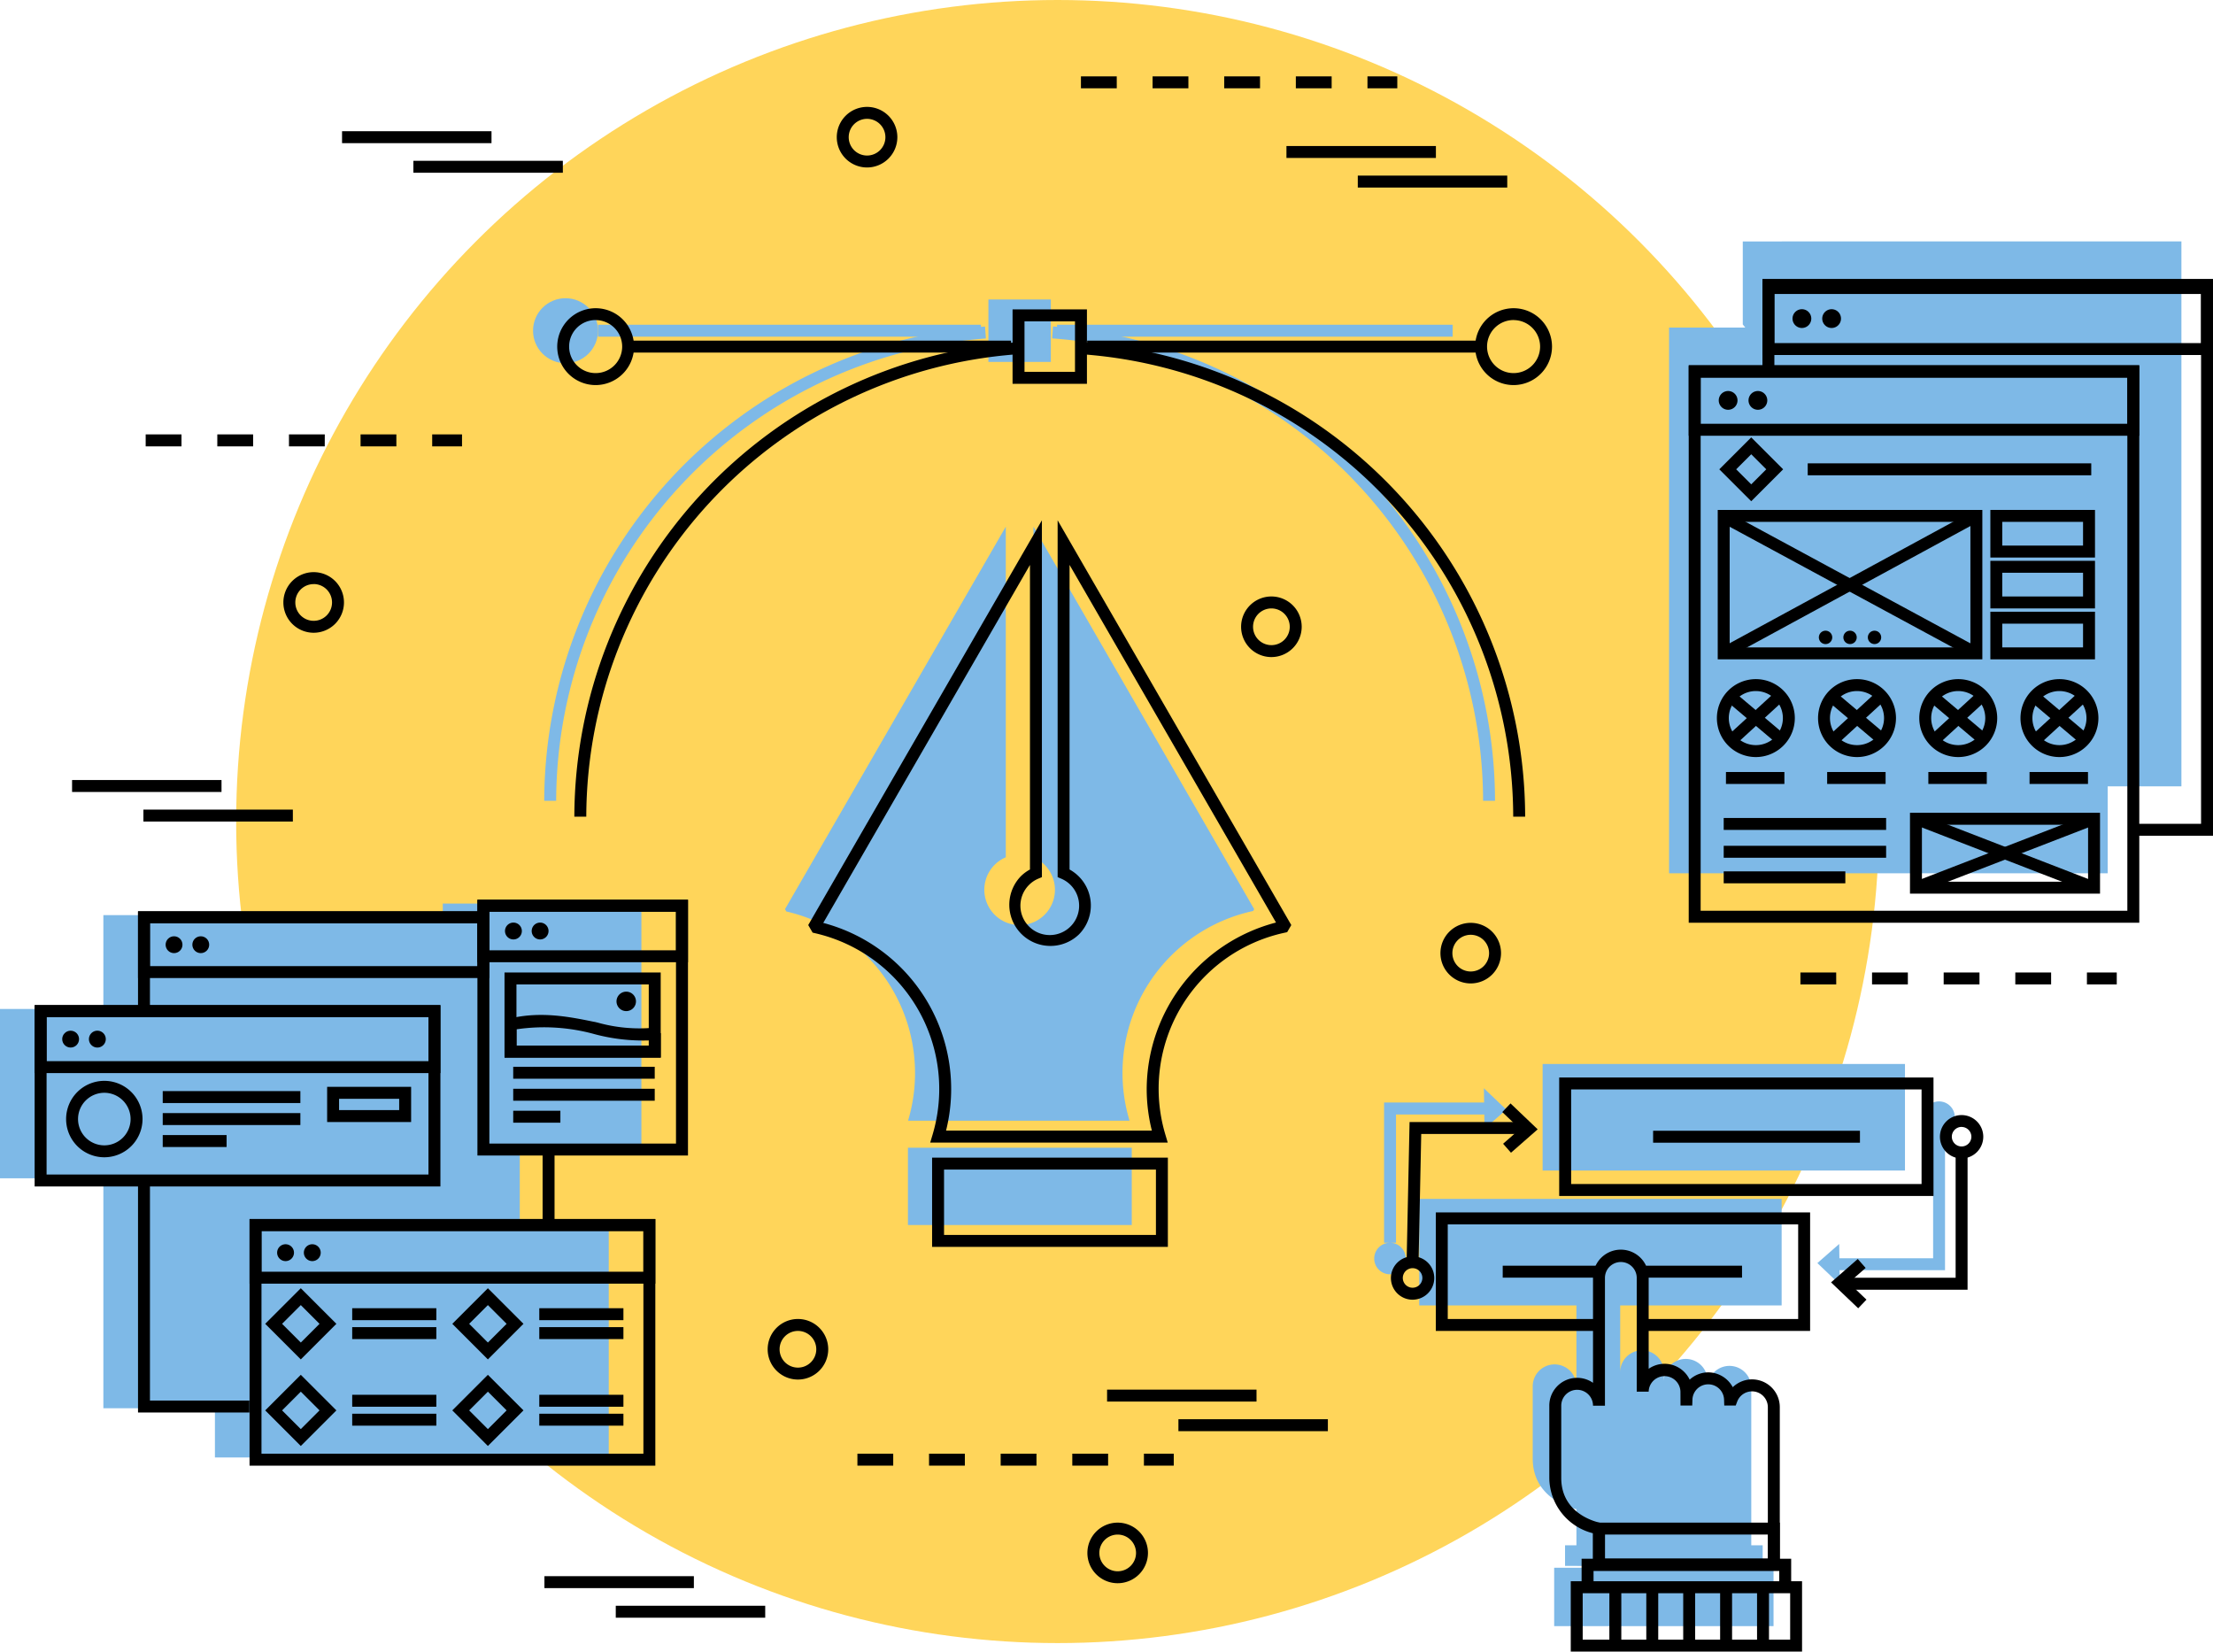 <svg xmlns="http://www.w3.org/2000/svg" width="224.613" height="167.609" viewBox="0 0 224.613 167.609">
  <g id="Grupo_880820" data-name="Grupo 880820" transform="translate(-996.031 -2229.108)">
    <g id="Grupo_879920" data-name="Grupo 879920" transform="translate(1020 2229.108)">
      <circle id="Elipse_5200" data-name="Elipse 5200" cx="83.373" cy="83.373" r="83.373" fill="#ffd55a"/>
    </g>
    <g id="Grupo_880329" data-name="Grupo 880329" transform="translate(1050.133 2259.372)">
      <g id="Grupo_880321" data-name="Grupo 880321" transform="translate(53.185 2.691)">
        <rect id="Rectángulo_296860" data-name="Rectángulo 296860" width="40.152" height="1.212" fill="#7eb9e7"/>
      </g>
      <g id="Grupo_880322" data-name="Grupo 880322" transform="translate(6.594 2.691)">
        <rect id="Rectángulo_296861" data-name="Rectángulo 296861" width="38.866" height="1.212" fill="#7eb9e7"/>
      </g>
      <g id="Grupo_880323" data-name="Grupo 880323" transform="translate(52.688 2.867)">
        <path id="Trazado_605095" data-name="Trazado 605095" d="M147.94,321.75h-1.212a47.161,47.161,0,0,0-43.739-46.926l.084-1.209A48.379,48.379,0,0,1,147.94,321.75Z" transform="translate(-102.989 -273.615)" fill="#7eb9e7"/>
      </g>
      <g id="Grupo_880324" data-name="Grupo 880324" transform="translate(1.135 2.876)">
        <path id="Trazado_605096" data-name="Trazado 605096" d="M61.653,321.749H60.441a48.4,48.4,0,0,1,44.741-48.127l.087,1.209A47.184,47.184,0,0,0,61.653,321.749Z" transform="translate(-60.441 -273.622)" fill="#7eb9e7"/>
      </g>
      <g id="Grupo_880325" data-name="Grupo 880325">
        <circle id="Elipse_5202" data-name="Elipse 5202" cx="3.297" cy="3.297" r="3.297" fill="#7eb9e7"/>
      </g>
      <g id="Grupo_880326" data-name="Grupo 880326" transform="translate(38.051 86.211)">
        <rect id="Rectángulo_296862" data-name="Rectángulo 296862" width="22.718" height="7.844" fill="#7eb9e7"/>
      </g>
      <g id="Grupo_880327" data-name="Grupo 880327" transform="translate(25.573 23.184)">
        <path id="Trazado_605097" data-name="Trazado 605097" d="M105.828,290.383v33.552a3.584,3.584,0,1,1-2.807,0V290.383L80.61,329.2l.138.236A16.825,16.825,0,0,1,93.1,350.667h22.48a16.81,16.81,0,0,1,12.545-21.281l.108-.187Z" transform="translate(-80.61 -290.383)" fill="#7eb9e7"/>
      </g>
      <g id="Grupo_880328" data-name="Grupo 880328" transform="translate(46.219 0.129)">
        <rect id="Rectángulo_296863" data-name="Rectángulo 296863" width="6.336" height="6.336" fill="#7eb9e7"/>
      </g>
    </g>
    <g id="Grupo_880330" data-name="Grupo 880330" transform="translate(1165.436 2253.609)">
      <path id="Trazado_605098" data-name="Trazado 605098" d="M162.148,266.493v8.423l.254.321h-7.736v55.377h44.52v-8.824h7.482v-55.3Z" transform="translate(-154.666 -266.493)" fill="#7eb9e7"/>
    </g>
    <g id="Grupo_880336" data-name="Grupo 880336" transform="translate(1135.518 2337.084)">
      <g id="Grupo_880331" data-name="Grupo 880331" transform="translate(4.561 13.694)">
        <path id="Trazado_605099" data-name="Trazado 605099" d="M133.738,357.5h15.955V365.7a2.218,2.218,0,1,0-4.436,0v7.339c0,4.3,4.436,5.136,4.436,5.136v3.666h-1.156v2.09l20.059.036v-2.126h-1.157V365.855a2.213,2.213,0,0,0-4.286-.783H163a2.212,2.212,0,0,0-4.422,0h-.007v-.8a2.218,2.218,0,0,0-4.436,0V357.5h16.386V346.688H133.738Z" transform="translate(-133.738 -346.688)" fill="#7eb9e7"/>
      </g>
      <g id="Grupo_880332" data-name="Grupo 880332" transform="translate(18.257 51.125)">
        <rect id="Rectángulo_296864" data-name="Rectángulo 296864" width="22.264" height="5.925" fill="#7eb9e7"/>
      </g>
      <g id="Grupo_880333" data-name="Grupo 880333" transform="translate(17.084)">
        <rect id="Rectángulo_296865" data-name="Rectángulo 296865" width="36.778" height="10.814" fill="#7eb9e7"/>
      </g>
      <g id="Grupo_880334" data-name="Grupo 880334" transform="translate(44.967 3.809)">
        <path id="Trazado_605100" data-name="Trazado 605100" d="M181.038,340.127a1.6,1.6,0,1,0-2.2,1.476v12.836h-9.511l-.022-1.452-2.215,1.94,2.278,2.172-.022-1.449h10.7V341.6A1.6,1.6,0,0,0,181.038,340.127Z" transform="translate(-167.086 -338.53)" fill="#7eb9e7"/>
      </g>
      <g id="Grupo_880335" data-name="Grupo 880335" transform="translate(0 2.463)">
        <path id="Trazado_605101" data-name="Trazado 605101" d="M131.572,353.1h.606V340.081h8.959l.023,1.45,2.214-1.94-2.278-2.172.023,1.45H130.966V353.1h.6a1.6,1.6,0,1,0,1.6,1.6A1.6,1.6,0,0,0,131.571,353.1Z" transform="translate(-129.974 -337.419)" fill="#7eb9e7"/>
      </g>
    </g>
    <g id="Grupo_880337" data-name="Grupo 880337" transform="translate(996.031 2320.803)">
      <path id="Trazado_605102" data-name="Trazado 605102" d="M59.794,321.948v1.175H25.344v9.521H14.853v17.19H25.344v23.33H36.667v5H76.639V354.351H67.608v-7.659H79.953V321.948Z" transform="translate(-14.853 -321.948)" fill="#7eb9e7"/>
    </g>
    <g id="Grupo_880476" data-name="Grupo 880476" transform="translate(999.547 2257.416)">
      <g id="Grupo_880347" data-name="Grupo 880347" transform="translate(53.038 2.964)">
        <g id="Grupo_880338" data-name="Grupo 880338" transform="translate(53.79 3.297)">
          <rect id="Rectángulo_296866" data-name="Rectángulo 296866" width="40.152" height="1.212"/>
        </g>
        <g id="Grupo_880339" data-name="Grupo 880339" transform="translate(7.2 3.297)">
          <rect id="Rectángulo_296867" data-name="Rectángulo 296867" width="38.866" height="1.212"/>
        </g>
        <g id="Grupo_880340" data-name="Grupo 880340" transform="translate(53.294 3.473)">
          <path id="Trazado_605103" data-name="Trazado 605103" d="M150.463,323.082h-1.212a47.162,47.162,0,0,0-43.739-46.927l.084-1.209A48.379,48.379,0,0,1,150.463,323.082Z" transform="translate(-105.512 -274.946)"/>
        </g>
        <g id="Grupo_880341" data-name="Grupo 880341" transform="translate(1.74 3.481)">
          <path id="Trazado_605104" data-name="Trazado 605104" d="M64.175,323.081H62.963a48.4,48.4,0,0,1,44.743-48.128l.086,1.209A47.185,47.185,0,0,0,64.175,323.081Z" transform="translate(-62.963 -274.953)"/>
        </g>
        <g id="Grupo_880342" data-name="Grupo 880342">
          <path id="Trazado_605105" data-name="Trazado 605105" d="M65.43,279.887a3.9,3.9,0,1,1,3.9-3.9A3.908,3.908,0,0,1,65.43,279.887Zm0-6.6a2.692,2.692,0,1,0,2.692,2.691A2.694,2.694,0,0,0,65.43,273.292Z" transform="translate(-61.527 -272.08)"/>
        </g>
        <g id="Grupo_880343" data-name="Grupo 880343" transform="translate(93.167)">
          <path id="Trazado_605106" data-name="Trazado 605106" d="M142.324,279.887a3.9,3.9,0,1,1,3.9-3.9A3.909,3.909,0,0,1,142.324,279.887Zm0-6.6a2.692,2.692,0,1,0,2.691,2.691A2.695,2.695,0,0,0,142.324,273.292Z" transform="translate(-138.42 -272.08)"/>
        </g>
        <g id="Grupo_880344" data-name="Grupo 880344" transform="translate(38.051 86.21)">
          <path id="Trazado_605107" data-name="Trazado 605107" d="M116.861,352.287H92.931v-9.056h23.93Zm-22.718-1.212h21.507v-6.633H94.143Z" transform="translate(-92.931 -343.231)"/>
        </g>
        <g id="Grupo_880345" data-name="Grupo 880345" transform="translate(25.479 21.53)">
          <path id="Trazado_605108" data-name="Trazado 605108" d="M119.043,353H94.936l.233-.779a16.219,16.219,0,0,0-11.912-20.467L83,331.693l-.445-.767,23.717-41.077v36.213l-.368.156a2.9,2.9,0,0,0-.928.623,2.98,2.98,0,1,0,3.259-.623l-.367-.158V289.849l23.716,41.077-.419.721-.262.057a16.2,16.2,0,0,0-12.092,20.514Zm-22.5-1.212h20.891a17.346,17.346,0,0,1-.526-4.219,17.548,17.548,0,0,1,13.125-16.9l-20.954-36.294v30.912a4.169,4.169,0,0,1,.941,6.6,4.173,4.173,0,0,1-5.9-5.9,4.034,4.034,0,0,1,.941-.7v-30.91L84.08,330.707a17.432,17.432,0,0,1,12.463,21.08Z" transform="translate(-82.555 -289.849)"/>
        </g>
        <g id="Grupo_880346" data-name="Grupo 880346" transform="translate(46.218 0.128)">
          <path id="Trazado_605109" data-name="Trazado 605109" d="M107.221,279.735H99.672v-7.549h7.549Zm-6.337-1.212h5.125V273.4h-5.125Z" transform="translate(-99.672 -272.186)"/>
        </g>
      </g>
      <g id="Grupo_880348" data-name="Grupo 880348" transform="translate(175.366)">
        <path id="Trazado_605110" data-name="Trazado 605110" d="M208.219,326.142h-8.088v-1.212h6.876V270.845H163.7v7.818h-1.212v-9.029h45.732Z" transform="translate(-162.487 -269.634)"/>
      </g>
      <g id="Grupo_880349" data-name="Grupo 880349" transform="translate(175.366 0.321)">
        <path id="Trazado_605111" data-name="Trazado 605111" d="M208.218,277.3H162.487V269.9h45.731Zm-44.52-1.212h43.308v-4.982H163.7Z" transform="translate(-162.487 -269.899)"/>
      </g>
      <g id="Grupo_880350" data-name="Grupo 880350" transform="translate(167.884 8.823)">
        <path id="Trazado_605112" data-name="Trazado 605112" d="M202.043,333.425H156.312V276.916h45.731Zm-44.52-1.212h43.308V278.128H157.524Z" transform="translate(-156.312 -276.916)"/>
      </g>
      <g id="Grupo_880351" data-name="Grupo 880351" transform="translate(167.884 8.745)">
        <path id="Trazado_605113" data-name="Trazado 605113" d="M202.043,284.017H156.312v-7.166h45.731Zm-44.52-1.212h43.308v-4.742H157.524Z" transform="translate(-156.312 -276.851)"/>
      </g>
      <g id="Grupo_880352" data-name="Grupo 880352" transform="translate(170.829 23.441)">
        <path id="Trazado_605114" data-name="Trazado 605114" d="M185.6,304.143H158.743V288.98H185.6Zm-25.646-1.212h24.434V290.192H159.955Z" transform="translate(-158.743 -288.98)"/>
      </g>
      <g id="Grupo_880353" data-name="Grupo 880353" transform="translate(198.5 23.441)">
        <path id="Trazado_605115" data-name="Trazado 605115" d="M192.2,293.811H181.58V288.98H192.2Zm-9.413-1.212h8.2v-2.408h-8.2Z" transform="translate(-181.58 -288.98)"/>
      </g>
      <g id="Grupo_880354" data-name="Grupo 880354" transform="translate(170.931 11.374)">
        <path id="Trazado_605116" data-name="Trazado 605116" d="M160.732,279.973a.952.952,0,1,1-.952-.952A.952.952,0,0,1,160.732,279.973Z" transform="translate(-158.827 -279.021)"/>
      </g>
      <g id="Grupo_880355" data-name="Grupo 880355" transform="translate(173.953 11.374)">
        <path id="Trazado_605117" data-name="Trazado 605117" d="M163.226,279.973a.952.952,0,1,1-.952-.952A.952.952,0,0,1,163.226,279.973Z" transform="translate(-161.321 -279.021)"/>
      </g>
      <g id="Grupo_880356" data-name="Grupo 880356" transform="translate(179.962 18.714)">
        <rect id="Rectángulo_296868" data-name="Rectángulo 296868" width="28.778" height="1.212"/>
      </g>
      <g id="Grupo_880357" data-name="Grupo 880357" transform="translate(170.989 16.08)">
        <path id="Trazado_605118" data-name="Trazado 605118" d="M162.115,289.384l-3.24-3.239,3.24-3.24,3.239,3.24Zm-1.527-3.239,1.527,1.526,1.525-1.526-1.525-1.527Z" transform="translate(-158.875 -282.905)"/>
      </g>
      <g id="Grupo_880361" data-name="Grupo 880361" transform="translate(181.094 35.697)">
        <g id="Grupo_880358" data-name="Grupo 880358">
          <path id="Trazado_605119" data-name="Trazado 605119" d="M168.572,299.774a.679.679,0,1,1-.679-.678A.678.678,0,0,1,168.572,299.774Z" transform="translate(-167.215 -299.095)"/>
        </g>
        <g id="Grupo_880359" data-name="Grupo 880359" transform="translate(2.485 0)">
          <circle id="Elipse_5203" data-name="Elipse 5203" cx="0.679" cy="0.679" r="0.679"/>
        </g>
        <g id="Grupo_880360" data-name="Grupo 880360" transform="translate(4.969 0)">
          <circle id="Elipse_5204" data-name="Elipse 5204" cx="0.679" cy="0.679" r="0.679"/>
        </g>
      </g>
      <g id="Grupo_880362" data-name="Grupo 880362" transform="translate(171.435 54.703)">
        <rect id="Rectángulo_296869" data-name="Rectángulo 296869" width="16.485" height="1.212"/>
      </g>
      <g id="Grupo_880363" data-name="Grupo 880363" transform="translate(171.435 57.527)">
        <rect id="Rectángulo_296870" data-name="Rectángulo 296870" width="16.485" height="1.212"/>
      </g>
      <g id="Grupo_880364" data-name="Grupo 880364" transform="translate(171.435 60.121)">
        <rect id="Rectángulo_296871" data-name="Rectángulo 296871" width="12.345" height="1.212"/>
      </g>
      <g id="Grupo_880365" data-name="Grupo 880365" transform="translate(190.342 54.178)">
        <path id="Trazado_605120" data-name="Trazado 605120" d="M194.135,322.553H174.847v-8.205h19.288Zm-18.077-1.212h16.865V315.56H176.059Z" transform="translate(-174.847 -314.348)"/>
      </g>
      <g id="Grupo_880366" data-name="Grupo 880366" transform="translate(178.419 3.072)">
        <path id="Trazado_605121" data-name="Trazado 605121" d="M166.912,273.121a.952.952,0,1,1-.952-.952A.952.952,0,0,1,166.912,273.121Z" transform="translate(-165.007 -272.169)"/>
      </g>
      <g id="Grupo_880367" data-name="Grupo 880367" transform="translate(181.44 3.072)">
        <path id="Trazado_605122" data-name="Trazado 605122" d="M169.4,273.121a.952.952,0,1,1-.952-.952A.952.952,0,0,1,169.4,273.121Z" transform="translate(-167.5 -272.169)"/>
      </g>
      <g id="Grupo_880368" data-name="Grupo 880368" transform="translate(171.147 23.601)">
        <rect id="Rectángulo_296872" data-name="Rectángulo 296872" width="1.211" height="29.153" transform="translate(0 1.065) rotate(-61.604)"/>
      </g>
      <g id="Grupo_880369" data-name="Grupo 880369" transform="translate(171.141 23.521)">
        <rect id="Rectángulo_296873" data-name="Rectángulo 296873" width="29.195" height="1.212" transform="translate(0 13.937) rotate(-28.515)"/>
      </g>
      <g id="Grupo_880376" data-name="Grupo 880376" transform="translate(170.741 40.611)">
        <g id="Grupo_880372" data-name="Grupo 880372">
          <g id="Grupo_880370" data-name="Grupo 880370">
            <path id="Trazado_605123" data-name="Trazado 605123" d="M162.626,311.062a3.955,3.955,0,1,1,3.956-3.955A3.96,3.96,0,0,1,162.626,311.062Zm0-6.7a2.744,2.744,0,1,0,2.744,2.744A2.747,2.747,0,0,0,162.626,304.363Z" transform="translate(-158.67 -303.151)"/>
          </g>
          <g id="Grupo_880371" data-name="Grupo 880371" transform="translate(0.923 9.427)">
            <rect id="Rectángulo_296874" data-name="Rectángulo 296874" width="5.931" height="1.212"/>
          </g>
        </g>
        <g id="Grupo_880375" data-name="Grupo 880375" transform="translate(0.994 1.235)">
          <g id="Grupo_880373" data-name="Grupo 880373" transform="translate(0.017 0.092)">
            <rect id="Rectángulo_296875" data-name="Rectángulo 296875" width="1.212" height="6.779" transform="matrix(0.645, -0.764, 0.764, 0.645, 0, 0.926)"/>
          </g>
          <g id="Grupo_880374" data-name="Grupo 880374" transform="translate(0 0)">
            <rect id="Rectángulo_296876" data-name="Rectángulo 296876" width="6.802" height="1.211" transform="translate(0 4.599) rotate(-42.543)"/>
          </g>
        </g>
      </g>
      <g id="Grupo_880377" data-name="Grupo 880377" transform="translate(190.729 54.218)">
        <rect id="Rectángulo_296877" data-name="Rectángulo 296877" width="1.213" height="19.382" transform="matrix(0.361, -0.933, 0.933, 0.361, 0, 1.131)"/>
      </g>
      <g id="Grupo_880378" data-name="Grupo 880378" transform="translate(190.727 54.221)">
        <rect id="Rectángulo_296878" data-name="Rectángulo 296878" width="19.382" height="1.213" transform="translate(0 6.987) rotate(-21.13)"/>
      </g>
      <g id="Grupo_880384" data-name="Grupo 880384" transform="translate(181.013 40.611)">
        <g id="Grupo_880381" data-name="Grupo 880381">
          <g id="Grupo_880379" data-name="Grupo 880379">
            <path id="Trazado_605124" data-name="Trazado 605124" d="M171.1,311.062a3.955,3.955,0,1,1,3.956-3.955A3.959,3.959,0,0,1,171.1,311.062Zm0-6.7a2.744,2.744,0,1,0,2.744,2.744A2.747,2.747,0,0,0,171.1,304.363Z" transform="translate(-167.148 -303.151)"/>
          </g>
          <g id="Grupo_880380" data-name="Grupo 880380" transform="translate(0.922 9.427)">
            <rect id="Rectángulo_296879" data-name="Rectángulo 296879" width="5.931" height="1.212"/>
          </g>
        </g>
        <g id="Grupo_880382" data-name="Grupo 880382" transform="translate(1.01 1.328)">
          <rect id="Rectángulo_296880" data-name="Rectángulo 296880" width="1.212" height="6.779" transform="translate(0 0.926) rotate(-49.822)"/>
        </g>
        <g id="Grupo_880383" data-name="Grupo 880383" transform="translate(0.993 1.236)">
          <rect id="Rectángulo_296881" data-name="Rectángulo 296881" width="6.801" height="1.211" transform="translate(0 4.599) rotate(-42.543)"/>
        </g>
      </g>
      <g id="Grupo_880390" data-name="Grupo 880390" transform="translate(191.284 40.611)">
        <g id="Grupo_880387" data-name="Grupo 880387">
          <g id="Grupo_880385" data-name="Grupo 880385">
            <path id="Trazado_605125" data-name="Trazado 605125" d="M179.58,311.062a3.955,3.955,0,1,1,3.956-3.955A3.959,3.959,0,0,1,179.58,311.062Zm0-6.7a2.744,2.744,0,1,0,2.744,2.744A2.747,2.747,0,0,0,179.58,304.363Z" transform="translate(-175.625 -303.151)"/>
          </g>
          <g id="Grupo_880386" data-name="Grupo 880386" transform="translate(0.922 9.427)">
            <rect id="Rectángulo_296882" data-name="Rectángulo 296882" width="5.931" height="1.212"/>
          </g>
        </g>
        <g id="Grupo_880388" data-name="Grupo 880388" transform="translate(1.01 1.328)">
          <rect id="Rectángulo_296883" data-name="Rectángulo 296883" width="1.212" height="6.779" transform="matrix(0.645, -0.764, 0.764, 0.645, 0, 0.926)"/>
        </g>
        <g id="Grupo_880389" data-name="Grupo 880389" transform="translate(0.993 1.236)">
          <rect id="Rectángulo_296884" data-name="Rectángulo 296884" width="6.801" height="1.211" transform="matrix(0.737, -0.676, 0.676, 0.737, 0, 4.598)"/>
        </g>
      </g>
      <g id="Grupo_880396" data-name="Grupo 880396" transform="translate(201.556 40.611)">
        <g id="Grupo_880393" data-name="Grupo 880393">
          <g id="Grupo_880391" data-name="Grupo 880391">
            <path id="Trazado_605126" data-name="Trazado 605126" d="M188.057,311.062a3.955,3.955,0,1,1,3.956-3.955A3.959,3.959,0,0,1,188.057,311.062Zm0-6.7a2.744,2.744,0,1,0,2.744,2.744A2.747,2.747,0,0,0,188.057,304.363Z" transform="translate(-184.102 -303.151)"/>
          </g>
          <g id="Grupo_880392" data-name="Grupo 880392" transform="translate(0.922 9.427)">
            <rect id="Rectángulo_296885" data-name="Rectángulo 296885" width="5.931" height="1.212"/>
          </g>
        </g>
        <g id="Grupo_880394" data-name="Grupo 880394" transform="translate(1.01 1.328)">
          <rect id="Rectángulo_296886" data-name="Rectángulo 296886" width="1.212" height="6.779" transform="translate(0 0.926) rotate(-49.822)"/>
        </g>
        <g id="Grupo_880395" data-name="Grupo 880395" transform="translate(0.993 1.236)">
          <rect id="Rectángulo_296887" data-name="Rectángulo 296887" width="6.801" height="1.211" transform="translate(0 4.599) rotate(-42.543)"/>
        </g>
      </g>
      <g id="Grupo_880397" data-name="Grupo 880397" transform="translate(198.5 28.606)">
        <path id="Trazado_605127" data-name="Trazado 605127" d="M192.2,298.074H181.58v-4.831H192.2Zm-9.413-1.212h8.2v-2.408h-8.2Z" transform="translate(-181.58 -293.243)"/>
      </g>
      <g id="Grupo_880398" data-name="Grupo 880398" transform="translate(198.5 33.773)">
        <path id="Trazado_605128" data-name="Trazado 605128" d="M192.2,302.338H181.58v-4.831H192.2Zm-9.413-1.212h8.2v-2.408h-8.2Z" transform="translate(-181.58 -297.507)"/>
      </g>
      <g id="Grupo_880453" data-name="Grupo 880453" transform="translate(0 63.002)">
        <g id="Grupo_880399" data-name="Grupo 880399" transform="translate(10.492 28.493)">
          <path id="Trazado_605129" data-name="Trazado 605129" d="M37.719,368.69H26.413V345.147h1.212v22.331H37.719Z" transform="translate(-26.413 -345.147)"/>
        </g>
        <g id="Grupo_880400" data-name="Grupo 880400" transform="translate(10.492 1.175)">
          <path id="Trazado_605130" data-name="Trazado 605130" d="M27.625,332.728H26.413V322.6H60.984v1.212H27.625Z" transform="translate(-26.413 -322.601)"/>
        </g>
        <g id="Grupo_880401" data-name="Grupo 880401" transform="translate(10.492 1.175)">
          <path id="Trazado_605131" data-name="Trazado 605131" d="M62.074,329.373H26.413V322.6H62.074Zm-34.45-1.212H60.863v-4.349H27.625Z" transform="translate(-26.413 -322.601)"/>
        </g>
        <g id="Grupo_880402" data-name="Grupo 880402" transform="translate(13.294 3.707)">
          <circle id="Elipse_5205" data-name="Elipse 5205" cx="0.855" cy="0.855" r="0.855"/>
        </g>
        <g id="Grupo_880403" data-name="Grupo 880403" transform="translate(16.007 3.707)">
          <circle id="Elipse_5206" data-name="Elipse 5206" cx="0.855" cy="0.855" r="0.855"/>
        </g>
        <g id="Grupo_880404" data-name="Grupo 880404" transform="translate(0 10.696)">
          <path id="Trazado_605132" data-name="Trazado 605132" d="M58.938,348.86H17.754v-18.4H58.938Zm-39.972-1.212H57.726V331.671H18.966Z" transform="translate(-17.754 -330.459)"/>
        </g>
        <g id="Grupo_880405" data-name="Grupo 880405" transform="translate(0 10.696)">
          <path id="Trazado_605133" data-name="Trazado 605133" d="M58.938,337.355H17.754v-6.9H58.938Zm-39.972-1.212H57.726v-4.472H18.966Z" transform="translate(-17.754 -330.459)"/>
        </g>
        <g id="Grupo_880408" data-name="Grupo 880408" transform="translate(2.798 13.289)">
          <g id="Grupo_880406" data-name="Grupo 880406">
            <circle id="Elipse_5207" data-name="Elipse 5207" cx="0.855" cy="0.855" r="0.855"/>
          </g>
          <g id="Grupo_880407" data-name="Grupo 880407" transform="translate(2.713 0)">
            <path id="Trazado_605134" data-name="Trazado 605134" d="M24.012,333.454a.855.855,0,1,1-.854-.855A.855.855,0,0,1,24.012,333.454Z" transform="translate(-22.302 -332.599)"/>
          </g>
        </g>
        <g id="Grupo_880409" data-name="Grupo 880409" transform="translate(3.195 18.378)">
          <path id="Trazado_605135" data-name="Trazado 605135" d="M24.269,344.556a3.878,3.878,0,1,1,3.877-3.878A3.883,3.883,0,0,1,24.269,344.556Zm0-6.545a2.667,2.667,0,1,0,2.666,2.667A2.669,2.669,0,0,0,24.269,338.011Z" transform="translate(-20.391 -336.799)"/>
        </g>
        <g id="Grupo_880413" data-name="Grupo 880413" transform="translate(13 19.419)">
          <g id="Grupo_880410" data-name="Grupo 880410">
            <rect id="Rectángulo_296888" data-name="Rectángulo 296888" width="13.971" height="1.212"/>
          </g>
          <g id="Grupo_880411" data-name="Grupo 880411" transform="translate(0 2.232)">
            <rect id="Rectángulo_296889" data-name="Rectángulo 296889" width="13.971" height="1.212"/>
          </g>
          <g id="Grupo_880412" data-name="Grupo 880412" transform="translate(0 4.462)">
            <rect id="Rectángulo_296890" data-name="Rectángulo 296890" width="6.482" height="1.212"/>
          </g>
        </g>
        <g id="Grupo_880438" data-name="Grupo 880438" transform="translate(21.813 32.403)">
          <g id="Grupo_880414" data-name="Grupo 880414">
            <path id="Trazado_605136" data-name="Trazado 605136" d="M76.942,373.4H35.757V348.374H76.942Zm-39.974-1.212H75.731v-22.6H36.969Z" transform="translate(-35.757 -348.374)"/>
          </g>
          <g id="Grupo_880415" data-name="Grupo 880415">
            <path id="Trazado_605137" data-name="Trazado 605137" d="M76.942,354.931H35.757v-6.557H76.942ZM36.969,353.72H75.731v-4.134H36.969Z" transform="translate(-35.757 -348.374)"/>
          </g>
          <g id="Grupo_880416" data-name="Grupo 880416" transform="translate(2.799 2.558)">
            <path id="Trazado_605138" data-name="Trazado 605138" d="M39.777,351.34a.855.855,0,1,1-.854-.855A.855.855,0,0,1,39.777,351.34Z" transform="translate(-38.067 -350.485)"/>
          </g>
          <g id="Grupo_880417" data-name="Grupo 880417" transform="translate(5.512 2.558)">
            <path id="Trazado_605139" data-name="Trazado 605139" d="M42.016,351.34a.855.855,0,1,1-.855-.855A.855.855,0,0,1,42.016,351.34Z" transform="translate(-40.306 -350.485)"/>
          </g>
          <g id="Grupo_880422" data-name="Grupo 880422" transform="translate(1.59 7.022)">
            <g id="Grupo_880420" data-name="Grupo 880420" transform="translate(8.829 2.028)">
              <g id="Grupo_880418" data-name="Grupo 880418">
                <rect id="Rectángulo_296891" data-name="Rectángulo 296891" width="8.539" height="1.212"/>
              </g>
              <g id="Grupo_880419" data-name="Grupo 880419" transform="translate(0 1.92)">
                <rect id="Rectángulo_296892" data-name="Rectángulo 296892" width="8.539" height="1.212"/>
              </g>
            </g>
            <g id="Grupo_880421" data-name="Grupo 880421">
              <path id="Trazado_605140" data-name="Trazado 605140" d="M40.681,361.392l-3.612-3.612,3.612-3.611,3.612,3.611Zm-1.9-3.612,1.9,1.9,1.9-1.9-1.9-1.9Z" transform="translate(-37.069 -354.169)"/>
            </g>
          </g>
          <g id="Grupo_880427" data-name="Grupo 880427" transform="translate(20.579 7.022)">
            <g id="Grupo_880425" data-name="Grupo 880425" transform="translate(8.828 2.028)">
              <g id="Grupo_880423" data-name="Grupo 880423">
                <rect id="Rectángulo_296893" data-name="Rectángulo 296893" width="8.539" height="1.212"/>
              </g>
              <g id="Grupo_880424" data-name="Grupo 880424" transform="translate(0 1.92)">
                <rect id="Rectángulo_296894" data-name="Rectángulo 296894" width="8.539" height="1.212"/>
              </g>
            </g>
            <g id="Grupo_880426" data-name="Grupo 880426">
              <path id="Trazado_605141" data-name="Trazado 605141" d="M56.352,361.392l-3.611-3.612,3.611-3.611,3.612,3.611Zm-1.9-3.612,1.9,1.9,1.9-1.9-1.9-1.9Z" transform="translate(-52.741 -354.169)"/>
            </g>
          </g>
          <g id="Grupo_880432" data-name="Grupo 880432" transform="translate(1.59 15.808)">
            <g id="Grupo_880430" data-name="Grupo 880430" transform="translate(8.829 2.027)">
              <g id="Grupo_880428" data-name="Grupo 880428">
                <rect id="Rectángulo_296895" data-name="Rectángulo 296895" width="8.539" height="1.212"/>
              </g>
              <g id="Grupo_880429" data-name="Grupo 880429" transform="translate(0 1.922)">
                <rect id="Rectángulo_296896" data-name="Rectángulo 296896" width="8.539" height="1.212"/>
              </g>
            </g>
            <g id="Grupo_880431" data-name="Grupo 880431">
              <path id="Trazado_605142" data-name="Trazado 605142" d="M40.681,368.644l-3.612-3.612,3.612-3.611,3.612,3.611Zm-1.9-3.612,1.9,1.9,1.9-1.9-1.9-1.9Z" transform="translate(-37.069 -361.421)"/>
            </g>
          </g>
          <g id="Grupo_880437" data-name="Grupo 880437" transform="translate(20.579 15.808)">
            <g id="Grupo_880435" data-name="Grupo 880435" transform="translate(8.828 2.027)">
              <g id="Grupo_880433" data-name="Grupo 880433">
                <rect id="Rectángulo_296897" data-name="Rectángulo 296897" width="8.539" height="1.212"/>
              </g>
              <g id="Grupo_880434" data-name="Grupo 880434" transform="translate(0 1.922)">
                <rect id="Rectángulo_296898" data-name="Rectángulo 296898" width="8.539" height="1.212"/>
              </g>
            </g>
            <g id="Grupo_880436" data-name="Grupo 880436">
              <path id="Trazado_605143" data-name="Trazado 605143" d="M56.352,368.644l-3.611-3.612,3.611-3.611,3.612,3.611Zm-1.9-3.612,1.9,1.9,1.9-1.9-1.9-1.9Z" transform="translate(-52.741 -361.421)"/>
            </g>
          </g>
        </g>
        <g id="Grupo_880439" data-name="Grupo 880439" transform="translate(29.687 18.988)">
          <path id="Trazado_605144" data-name="Trazado 605144" d="M50.779,340.872H42.255V337.3h8.524Zm-7.312-1.212h6.1v-1.146h-6.1Z" transform="translate(-42.255 -337.302)"/>
        </g>
        <g id="Grupo_880452" data-name="Grupo 880452" transform="translate(44.941)">
          <g id="Grupo_880440" data-name="Grupo 880440">
            <path id="Trazado_605145" data-name="Trazado 605145" d="M76.216,347.587H54.845V321.631H76.216Zm-20.159-1.212H75V322.843H56.057Z" transform="translate(-54.845 -321.631)"/>
          </g>
          <g id="Grupo_880441" data-name="Grupo 880441">
            <path id="Trazado_605146" data-name="Trazado 605146" d="M76.216,327.972H54.845v-6.341H76.216ZM56.057,326.76H75v-3.917H56.057Z" transform="translate(-54.845 -321.631)"/>
          </g>
          <g id="Grupo_880444" data-name="Grupo 880444" transform="translate(2.799 2.315)">
            <g id="Grupo_880442" data-name="Grupo 880442">
              <path id="Trazado_605147" data-name="Trazado 605147" d="M58.865,324.4a.855.855,0,1,1-.855-.855A.855.855,0,0,1,58.865,324.4Z" transform="translate(-57.155 -323.542)"/>
            </g>
            <g id="Grupo_880443" data-name="Grupo 880443" transform="translate(2.712)">
              <path id="Trazado_605148" data-name="Trazado 605148" d="M61.1,324.4a.855.855,0,1,1-.855-.855A.855.855,0,0,1,61.1,324.4Z" transform="translate(-59.393 -323.542)"/>
            </g>
          </g>
          <g id="Grupo_880448" data-name="Grupo 880448" transform="translate(3.633 16.951)">
            <g id="Grupo_880445" data-name="Grupo 880445">
              <rect id="Rectángulo_296899" data-name="Rectángulo 296899" width="14.363" height="1.212"/>
            </g>
            <g id="Grupo_880446" data-name="Grupo 880446" transform="translate(0 2.232)">
              <rect id="Rectángulo_296900" data-name="Rectángulo 296900" width="14.363" height="1.212"/>
            </g>
            <g id="Grupo_880447" data-name="Grupo 880447" transform="translate(0 4.462)">
              <rect id="Rectángulo_296901" data-name="Rectángulo 296901" width="4.787" height="1.212"/>
            </g>
          </g>
          <g id="Grupo_880449" data-name="Grupo 880449" transform="translate(2.75 7.38)">
            <path id="Trazado_605149" data-name="Trazado 605149" d="M72.967,336.36H57.115v-8.638H72.967Zm-14.64-1.212H71.755v-6.215H58.327Z" transform="translate(-57.115 -327.722)"/>
          </g>
          <g id="Grupo_880450" data-name="Grupo 880450" transform="translate(14.116 9.327)">
            <path id="Trazado_605150" data-name="Trazado 605150" d="M68.47,330.317a.987.987,0,1,1-.987-.988A.988.988,0,0,1,68.47,330.317Z" transform="translate(-66.495 -329.329)"/>
          </g>
          <g id="Grupo_880451" data-name="Grupo 880451" transform="translate(2.76 11.69)">
            <path id="Trazado_605151" data-name="Trazado 605151" d="M72.974,335.607H57.123V331.77l.46-.113c3.254-.8,6.285-.167,8.961.393a15.713,15.713,0,0,0,5.717.525l.1.55h.614ZM58.335,334.4H71.762v-.534a19.117,19.117,0,0,1-5.465-.625,19.27,19.27,0,0,0-7.963-.505Z" transform="translate(-57.123 -331.279)"/>
          </g>
        </g>
      </g>
      <g id="Grupo_880454" data-name="Grupo 880454" transform="translate(51.557 88.77)">
        <rect id="Rectángulo_296902" data-name="Rectángulo 296902" width="1.212" height="7.241"/>
      </g>
      <g id="Grupo_880475" data-name="Grupo 880475" transform="translate(137.654 81.04)">
        <g id="Grupo_880455" data-name="Grupo 880455" transform="translate(4.561 13.693)">
          <path id="Trazado_605152" data-name="Trazado 605152" d="M173.117,359.845H156.435v-1.212h15.47v-9.6H136.339v9.6h15.3v1.212H135.127V347.819h37.99Z" transform="translate(-135.127 -347.819)"/>
        </g>
        <g id="Grupo_880456" data-name="Grupo 880456" transform="translate(11.351 19.1)">
          <rect id="Rectángulo_296903" data-name="Rectángulo 296903" width="9.771" height="1.212"/>
        </g>
        <g id="Grupo_880457" data-name="Grupo 880457" transform="translate(1.598 4.518)">
          <path id="Trazado_605153" data-name="Trazado 605153" d="M133.893,354.488l-1.212-.026.3-14.214h12.111v1.212H134.165Z" transform="translate(-132.682 -340.247)"/>
        </g>
        <g id="Grupo_880458" data-name="Grupo 880458" transform="translate(11.31 2.63)">
          <path id="Trazado_605154" data-name="Trazado 605154" d="M141.578,343.694l-.8-.911,1.716-1.5-1.8-1.716.837-.876,2.756,2.629Z" transform="translate(-140.697 -338.689)"/>
        </g>
        <g id="Grupo_880459" data-name="Grupo 880459" transform="translate(19.359 48.842)">
          <path id="Trazado_605155" data-name="Trazado 605155" d="M168.611,379.56H167.4V378.04H148.552v1.484h-1.212v-2.7h21.27Z" transform="translate(-147.341 -376.828)"/>
        </g>
        <g id="Grupo_880460" data-name="Grupo 880460" transform="translate(16.08 17.476)">
          <path id="Trazado_605156" data-name="Trazado 605156" d="M168.027,383.519H149.07v-3.8a5.845,5.845,0,0,1-4.436-5.611v-7.34a2.823,2.823,0,0,1,4.436-2.317v-10.69a2.824,2.824,0,0,1,5.649,0v9.267a2.823,2.823,0,0,1,4.162,1.1,2.8,2.8,0,0,1,1.887-.738,2.842,2.842,0,0,1,2.486,1.506,2.815,2.815,0,0,1,4.774,2.031Zm-17.746-1.212h16.534V366.932a1.607,1.607,0,0,0-3.113-.568l-.149.39h-1.162l-.019-.585a1.606,1.606,0,0,0-3.211,0l-.019.585H157.95l-.006-1.407a1.613,1.613,0,0,0-3.225,0h-1.212V353.764a1.613,1.613,0,0,0-3.225,0v13.007H149.07a1.612,1.612,0,0,0-3.224,0v7.34c0,3.753,3.782,4.509,3.943,4.539l.493.095Z" transform="translate(-144.634 -350.941)"/>
        </g>
        <g id="Grupo_880461" data-name="Grupo 880461" transform="translate(18.257 51.124)">
          <path id="Trazado_605157" data-name="Trazado 605157" d="M169.907,385.849H146.431v-7.137h23.476Zm-22.264-1.212H168.7v-4.713H147.643Z" transform="translate(-146.431 -378.712)"/>
        </g>
        <g id="Grupo_880462" data-name="Grupo 880462" transform="translate(20.516 45.175)">
          <path id="Trazado_605158" data-name="Trazado 605158" d="M167.252,378.68H148.3V373.8h18.957Zm-17.746-1.212h16.534v-2.455H149.507Z" transform="translate(-148.295 -373.802)"/>
        </g>
        <g id="Grupo_880463" data-name="Grupo 880463" transform="translate(17.084)">
          <path id="Trazado_605159" data-name="Trazado 605159" d="M183.453,348.541h-37.99V336.518h37.99Zm-36.778-1.212h35.567v-9.6H146.675Z" transform="translate(-145.463 -336.518)"/>
        </g>
        <g id="Grupo_880464" data-name="Grupo 880464" transform="translate(46.026 7.179)">
          <path id="Trazado_605160" data-name="Trazado 605160" d="M181.856,356.8H169.35v-1.212h11.295V342.443h1.212Z" transform="translate(-169.35 -342.443)"/>
        </g>
        <g id="Grupo_880465" data-name="Grupo 880465" transform="translate(26.616 5.406)">
          <rect id="Rectángulo_296904" data-name="Rectángulo 296904" width="20.994" height="1.212"/>
        </g>
        <g id="Grupo_880466" data-name="Grupo 880466" transform="translate(22.176 51.73)">
          <rect id="Rectángulo_296905" data-name="Rectángulo 296905" width="1.212" height="5.925"/>
        </g>
        <g id="Grupo_880467" data-name="Grupo 880467" transform="translate(25.924 51.73)">
          <rect id="Rectángulo_296906" data-name="Rectángulo 296906" width="1.212" height="5.925"/>
        </g>
        <g id="Grupo_880468" data-name="Grupo 880468" transform="translate(33.418 51.73)">
          <rect id="Rectángulo_296907" data-name="Rectángulo 296907" width="1.212" height="5.925"/>
        </g>
        <g id="Grupo_880469" data-name="Grupo 880469" transform="translate(37.165 51.73)">
          <rect id="Rectángulo_296908" data-name="Rectángulo 296908" width="1.212" height="5.925"/>
        </g>
        <g id="Grupo_880470" data-name="Grupo 880470" transform="translate(29.671 51.73)">
          <rect id="Rectángulo_296909" data-name="Rectángulo 296909" width="1.212" height="5.925"/>
        </g>
        <g id="Grupo_880471" data-name="Grupo 880471" transform="translate(44.676 18.417)">
          <path id="Trazado_605161" data-name="Trazado 605161" d="M170.991,356.723l-2.756-2.629,2.712-2.376.8.911-1.716,1.5,1.8,1.716Z" transform="translate(-168.235 -351.718)"/>
        </g>
        <g id="Grupo_880472" data-name="Grupo 880472" transform="translate(55.723 3.808)">
          <path id="Trazado_605162" data-name="Trazado 605162" d="M179.556,344.068a2.2,2.2,0,1,1,2.2-2.2A2.206,2.206,0,0,1,179.556,344.068Zm0-3.2a.992.992,0,1,0,.992.992A.994.994,0,0,0,179.556,340.873Z" transform="translate(-177.352 -339.661)"/>
        </g>
        <g id="Grupo_880473" data-name="Grupo 880473" transform="translate(0 18.14)">
          <path id="Trazado_605163" data-name="Trazado 605163" d="M133.567,355.9a2.2,2.2,0,1,1,2.2-2.2A2.206,2.206,0,0,1,133.567,355.9Zm0-3.2a.992.992,0,1,0,.991.992A.993.993,0,0,0,133.567,352.7Z" transform="translate(-131.363 -351.489)"/>
        </g>
        <g id="Grupo_880474" data-name="Grupo 880474" transform="translate(25.869 19.1)">
          <rect id="Rectángulo_296910" data-name="Rectángulo 296910" width="9.771" height="1.212"/>
        </g>
      </g>
    </g>
    <g id="Grupo_880479" data-name="Grupo 880479" transform="translate(1108.396 2370.133)">
      <g id="Grupo_880477" data-name="Grupo 880477">
        <rect id="Rectángulo_296911" data-name="Rectángulo 296911" width="15.168" height="1.212"/>
      </g>
      <g id="Grupo_880478" data-name="Grupo 880478" transform="translate(7.241 3.003)">
        <rect id="Rectángulo_296912" data-name="Rectángulo 296912" width="15.169" height="1.212"/>
      </g>
    </g>
    <g id="Grupo_880482" data-name="Grupo 880482" transform="translate(1003.346 2308.268)">
      <g id="Grupo_880480" data-name="Grupo 880480">
        <rect id="Rectángulo_296913" data-name="Rectángulo 296913" width="15.168" height="1.212"/>
      </g>
      <g id="Grupo_880481" data-name="Grupo 880481" transform="translate(7.241 3.002)">
        <rect id="Rectángulo_296914" data-name="Rectángulo 296914" width="15.168" height="1.212"/>
      </g>
    </g>
    <g id="Grupo_880485" data-name="Grupo 880485" transform="translate(1051.289 2389.064)">
      <g id="Grupo_880483" data-name="Grupo 880483">
        <rect id="Rectángulo_296915" data-name="Rectángulo 296915" width="15.168" height="1.212"/>
      </g>
      <g id="Grupo_880484" data-name="Grupo 880484" transform="translate(7.241 3.003)">
        <rect id="Rectángulo_296916" data-name="Rectángulo 296916" width="15.168" height="1.212"/>
      </g>
    </g>
    <g id="Grupo_880488" data-name="Grupo 880488" transform="translate(1126.602 2243.926)">
      <g id="Grupo_880486" data-name="Grupo 880486">
        <rect id="Rectángulo_296917" data-name="Rectángulo 296917" width="15.169" height="1.212"/>
      </g>
      <g id="Grupo_880487" data-name="Grupo 880487" transform="translate(7.241 3.003)">
        <rect id="Rectángulo_296918" data-name="Rectángulo 296918" width="15.169" height="1.212"/>
      </g>
    </g>
    <g id="Grupo_880491" data-name="Grupo 880491" transform="translate(1030.748 2242.424)">
      <g id="Grupo_880489" data-name="Grupo 880489">
        <rect id="Rectángulo_296919" data-name="Rectángulo 296919" width="15.169" height="1.212"/>
      </g>
      <g id="Grupo_880490" data-name="Grupo 880490" transform="translate(7.241 3.003)">
        <rect id="Rectángulo_296920" data-name="Rectángulo 296920" width="15.169" height="1.212"/>
      </g>
    </g>
    <g id="Grupo_880492" data-name="Grupo 880492" transform="translate(1073.945 2362.963)">
      <path id="Trazado_605164" data-name="Trazado 605164" d="M82.231,362.891a3.073,3.073,0,1,1,3.074-3.074A3.076,3.076,0,0,1,82.231,362.891Zm0-4.935a1.862,1.862,0,1,0,1.862,1.861A1.865,1.865,0,0,0,82.231,357.956Z" transform="translate(-79.157 -356.744)"/>
    </g>
    <g id="Grupo_880493" data-name="Grupo 880493" transform="translate(1142.232 2322.762)">
      <path id="Trazado_605165" data-name="Trazado 605165" d="M138.589,329.713a3.074,3.074,0,1,1,3.074-3.074A3.077,3.077,0,0,1,138.589,329.713Zm0-4.936a1.862,1.862,0,1,0,1.862,1.862A1.864,1.864,0,0,0,138.589,324.777Z" transform="translate(-135.515 -323.565)"/>
    </g>
    <g id="Grupo_880494" data-name="Grupo 880494" transform="translate(1024.795 2287.173)">
      <path id="Trazado_605166" data-name="Trazado 605166" d="M41.666,300.342a3.075,3.075,0,1,1,3.074-3.075A3.078,3.078,0,0,1,41.666,300.342Zm0-4.937a1.863,1.863,0,1,0,1.862,1.862A1.865,1.865,0,0,0,41.666,295.4Z" transform="translate(-38.592 -294.193)"/>
    </g>
    <g id="Grupo_880495" data-name="Grupo 880495" transform="translate(1080.961 2239.956)">
      <path id="Trazado_605167" data-name="Trazado 605167" d="M88.021,261.372a3.074,3.074,0,1,1,3.074-3.074A3.077,3.077,0,0,1,88.021,261.372Zm0-4.936a1.862,1.862,0,1,0,1.862,1.862A1.864,1.864,0,0,0,88.021,256.436Z" transform="translate(-84.947 -255.224)"/>
    </g>
    <g id="Grupo_880496" data-name="Grupo 880496" transform="translate(1106.397 2383.631)">
      <path id="Trazado_605168" data-name="Trazado 605168" d="M109.014,379.95a3.074,3.074,0,1,1,3.075-3.074A3.078,3.078,0,0,1,109.014,379.95Zm0-4.936a1.862,1.862,0,1,0,1.864,1.862A1.864,1.864,0,0,0,109.014,375.014Z" transform="translate(-105.94 -373.802)"/>
    </g>
    <g id="Grupo_880498" data-name="Grupo 880498" transform="translate(1010.817 2273.193)">
      <g id="Grupo_880497" data-name="Grupo 880497">
        <path id="Trazado_605169" data-name="Trazado 605169" d="M59.164,283.868H56.136v-1.212h3.028Zm-6.663,0H48.866v-1.212H52.5Zm-7.27,0H41.6v-1.212h3.635Zm-7.27,0H34.326v-1.212h3.635Zm-7.27,0H27.056v-1.212h3.635Z" transform="translate(-27.056 -282.656)"/>
      </g>
    </g>
    <g id="Grupo_880500" data-name="Grupo 880500" transform="translate(1105.745 2236.857)">
      <g id="Grupo_880499" data-name="Grupo 880499">
        <path id="Trazado_605170" data-name="Trazado 605170" d="M137.51,253.879h-3.028v-1.212h3.028Zm-6.663,0h-3.635v-1.212h3.635Zm-7.27,0h-3.635v-1.212h3.635Zm-7.27,0h-3.635v-1.212h3.635Zm-7.27,0H105.4v-1.212h3.635Z" transform="translate(-105.402 -252.667)"/>
      </g>
    </g>
    <g id="Grupo_880502" data-name="Grupo 880502" transform="translate(1083.056 2376.634)">
      <g id="Grupo_880501" data-name="Grupo 880501">
        <path id="Trazado_605171" data-name="Trazado 605171" d="M118.784,369.239h-3.028v-1.212h3.028Zm-6.663,0h-3.635v-1.212h3.635Zm-7.27,0h-3.635v-1.212h3.635Zm-7.27,0H93.946v-1.212h3.635Zm-7.27,0H86.676v-1.212h3.635Z" transform="translate(-86.676 -368.027)"/>
      </g>
    </g>
    <g id="Grupo_880504" data-name="Grupo 880504" transform="translate(1178.768 2327.798)">
      <g id="Grupo_880503" data-name="Grupo 880503">
        <path id="Trazado_605172" data-name="Trazado 605172" d="M197.777,328.934h-3.028v-1.212h3.028Zm-6.663,0h-3.635v-1.212h3.635Zm-7.27,0h-3.635v-1.212h3.635Zm-7.27,0h-3.635v-1.212h3.635Zm-7.27,0h-3.635v-1.212H169.3Z" transform="translate(-165.669 -327.722)"/>
      </g>
    </g>
    <g id="Grupo_880505" data-name="Grupo 880505" transform="translate(1122 2289.641)">
      <path id="Trazado_605173" data-name="Trazado 605173" d="M121.891,302.379a3.075,3.075,0,1,1,3.075-3.074A3.078,3.078,0,0,1,121.891,302.379Zm0-4.937a1.863,1.863,0,1,0,1.864,1.864A1.865,1.865,0,0,0,121.891,297.442Z" transform="translate(-118.817 -296.23)"/>
    </g>
  </g>
</svg>
